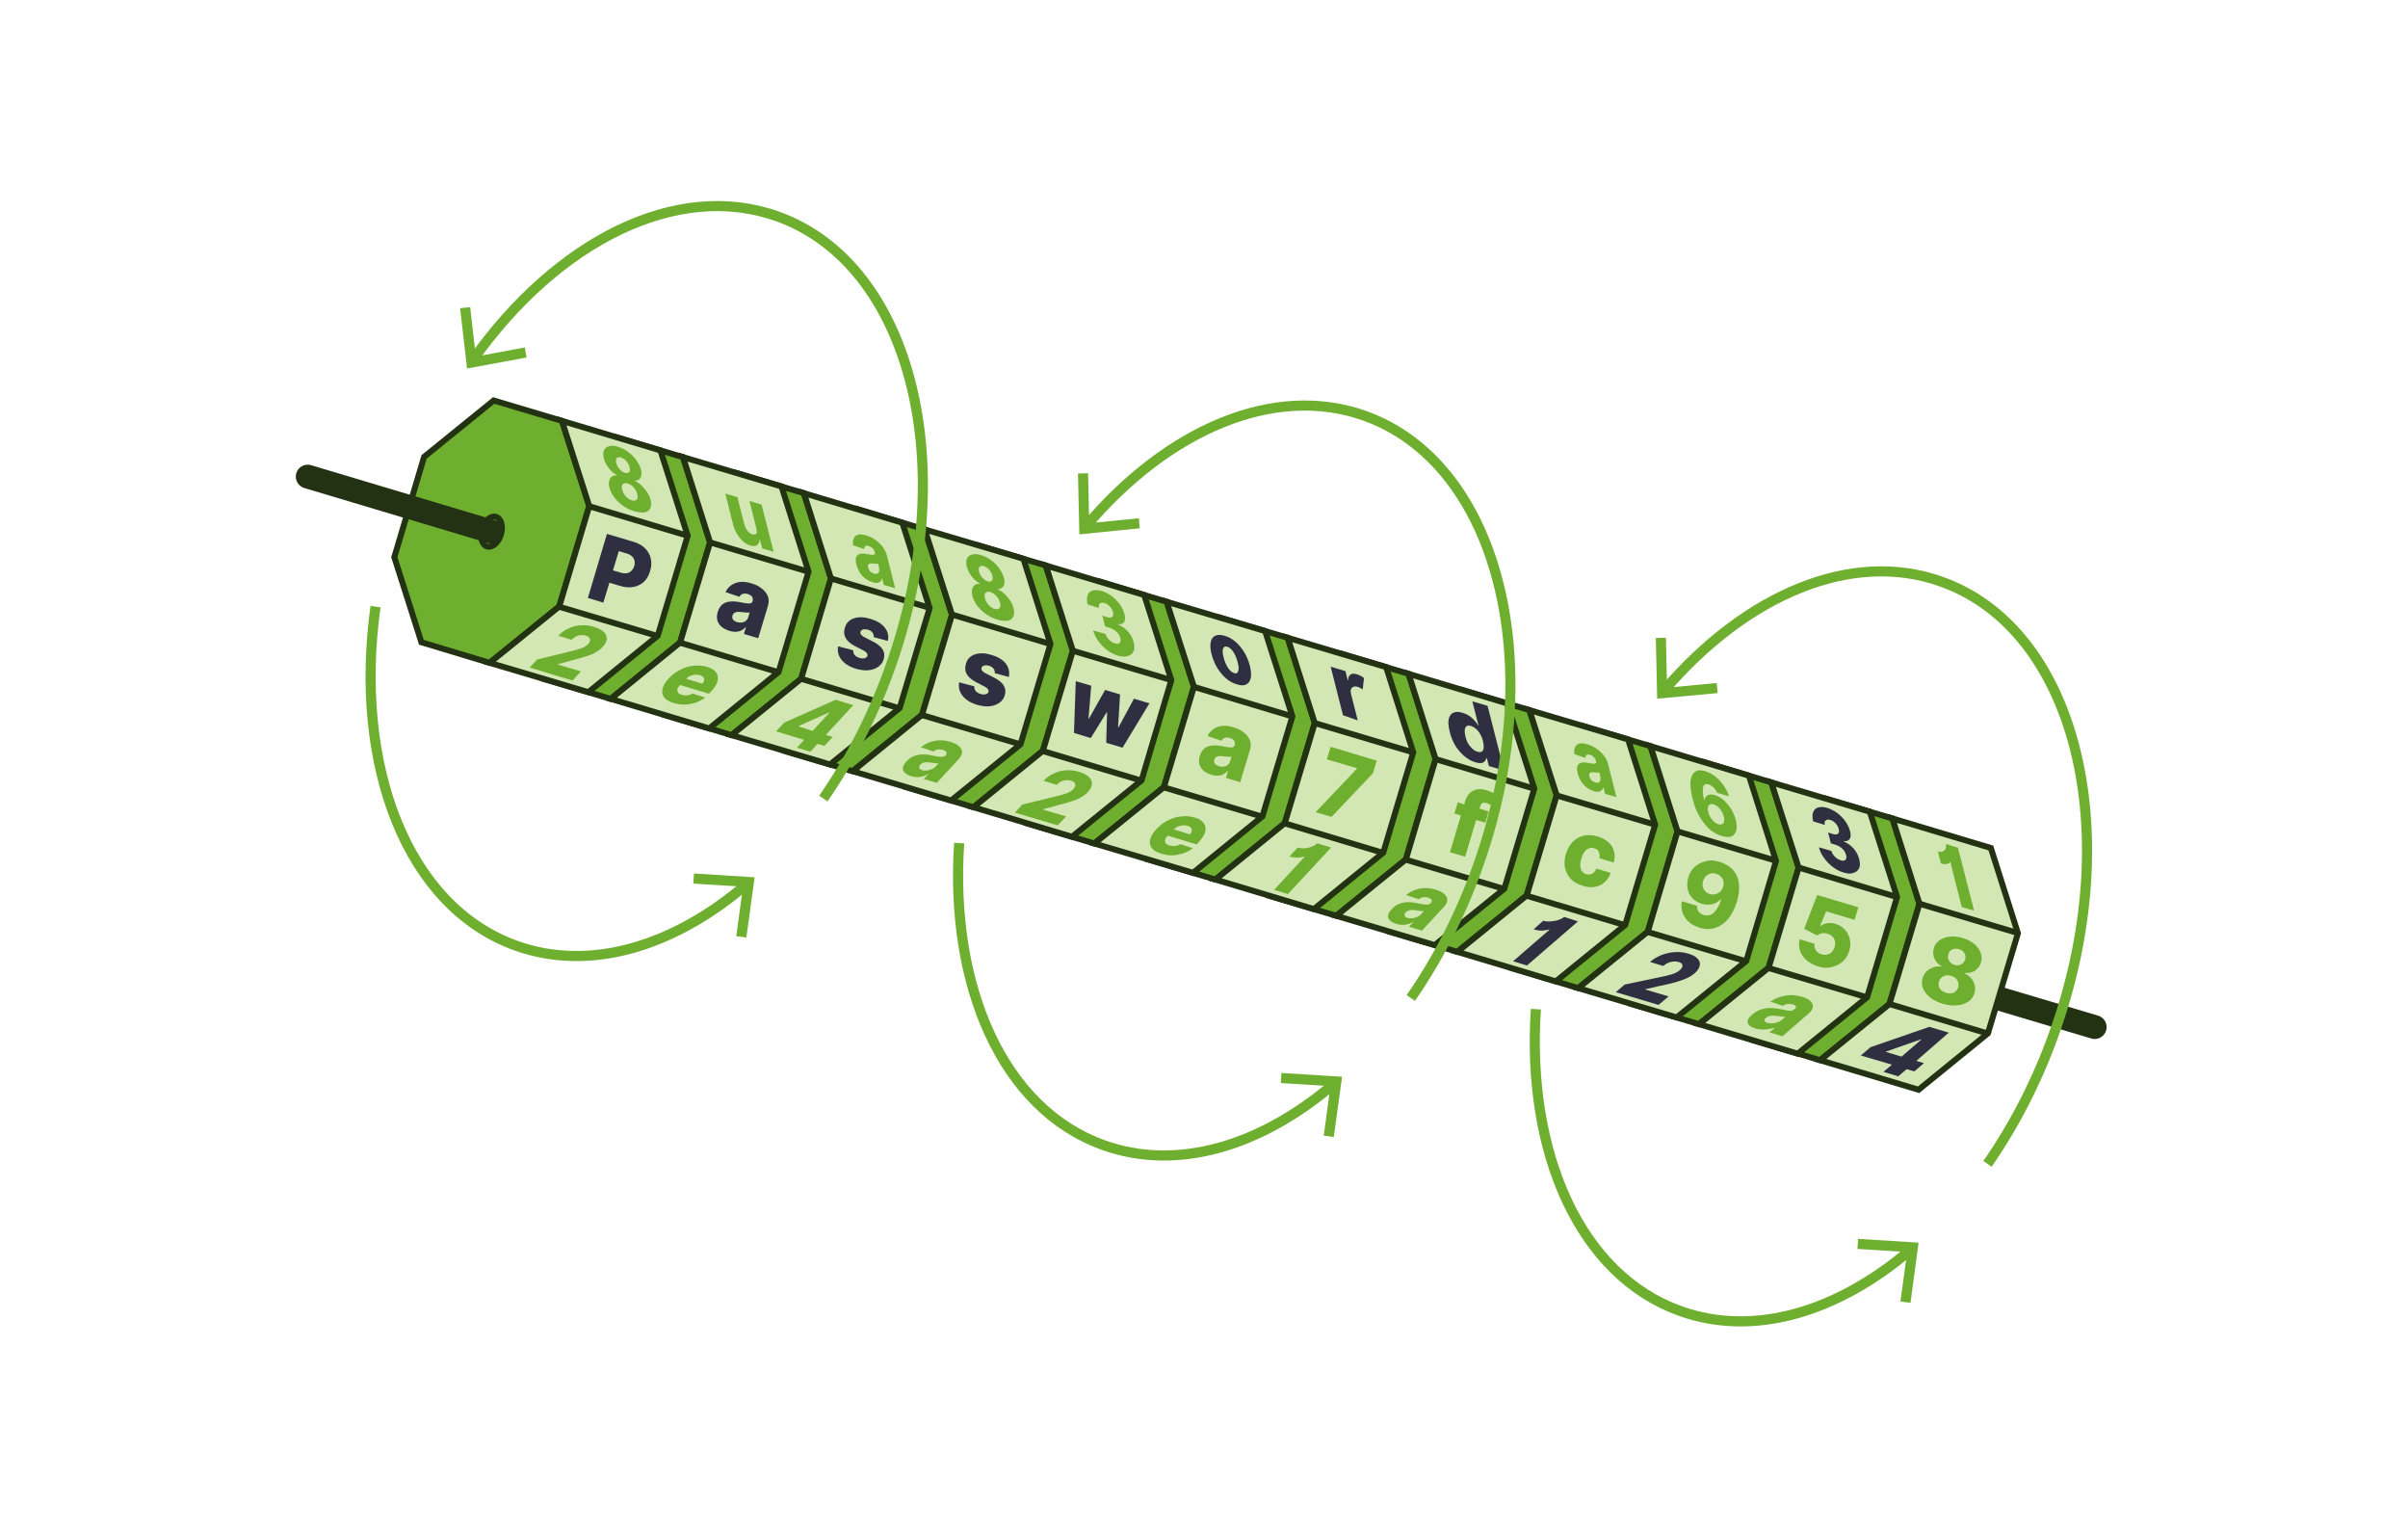 <?xml version="1.0" encoding="UTF-8"?>
<!-- Generator: Adobe Illustrator 27.7.0, SVG Export Plug-In . SVG Version: 6.00 Build 0)  -->
<svg xmlns="http://www.w3.org/2000/svg" xmlns:xlink="http://www.w3.org/1999/xlink" version="1.1" id="Layer_1" x="0px" y="0px" viewBox="0 0 1076 684" style="enable-background:new 0 0 1076 684;" xml:space="preserve">
<style type="text/css">
	.st0{fill:none;stroke:#233212;stroke-width:10.645;stroke-linecap:round;stroke-miterlimit:10;}
	.st1{fill:none;stroke:#233212;stroke-width:2.661;stroke-miterlimit:10;}
	.st2{fill:#2F4E0E;}
	.st3{fill:#6FAF2F;stroke:#233212;stroke-width:2.661;stroke-miterlimit:10;}
	.st4{fill:#D2E7B4;stroke:#233212;stroke-width:2.661;stroke-miterlimit:10;}
	.st5{fill:#2F2F41;}
	.st6{fill:#6FAF2F;}
	.st7{fill:none;stroke:#6FAF2F;stroke-width:4.516;stroke-miterlimit:10;}
</style>
<line class="st0" x1="936" y1="458.8" x2="853.8" y2="434.3"></line>
<g>
	
		<ellipse transform="matrix(0.286 -0.958 0.958 0.286 209.113 1146.751)" class="st1" cx="874.3" cy="433" rx="6.9" ry="4.4"></ellipse>
	
		<ellipse transform="matrix(0.286 -0.958 0.958 0.286 205.918 1137.998)" class="st1" cx="866.8" cy="430.8" rx="6.9" ry="4.4"></ellipse>
	<line class="st1" x1="839.5" y1="398.3" x2="883.5" y2="411.4"></line>
	<line class="st1" x1="826.1" y1="443.1" x2="870.1" y2="456.3"></line>
	
		<ellipse transform="matrix(0.286 -0.958 0.958 0.286 209.113 1146.751)" class="st1" cx="874.3" cy="433" rx="6.9" ry="4.4"></ellipse>
	<polygon class="st2" points="889.6,378.8 859,369.6 828,394.8 814.6,439.6 826.8,477.7 857.3,486.8 888.3,461.6 901.7,416.9  "></polygon>
	<polygon class="st3" points="845.6,365.6 815,356.5 784,381.7 770.6,426.4 782.8,464.5 813.3,473.6 844.3,448.5 857.7,403.7  "></polygon>
	<polygon class="st4" points="813.3,473.6 844.3,448.5 857.7,403.7 845.6,365.6 889.6,378.8 901.7,416.9 888.3,461.6 857.3,486.8     "></polygon>
	
		<ellipse transform="matrix(0.286 -0.958 0.958 0.286 183.421 1076.36)" class="st1" cx="814.2" cy="415.1" rx="6.9" ry="4.4"></ellipse>
	<line class="st1" x1="857" y1="403.5" x2="901" y2="416.6"></line>
	<line class="st1" x1="843.6" y1="448.3" x2="887.6" y2="461.5"></line>
</g>
<g>
	
		<ellipse transform="matrix(0.286 -0.958 0.958 0.286 186.008 1083.449)" class="st1" cx="820.2" cy="416.9" rx="6.9" ry="4.4"></ellipse>
	
		<ellipse transform="matrix(0.286 -0.958 0.958 0.286 182.814 1074.696)" class="st1" cx="812.7" cy="414.6" rx="6.9" ry="4.4"></ellipse>
	<line class="st1" x1="785.4" y1="382.1" x2="829.4" y2="395.3"></line>
	<line class="st1" x1="772" y1="427" x2="816" y2="440.1"></line>
	
		<ellipse transform="matrix(0.286 -0.958 0.958 0.286 186.008 1083.449)" class="st1" cx="820.2" cy="416.9" rx="6.9" ry="4.4"></ellipse>
	<polygon class="st2" points="835.5,362.6 805,353.5 774,378.7 760.6,423.4 772.7,461.5 803.3,470.7 834.3,445.5 847.7,400.7  "></polygon>
	<polygon class="st3" points="791.5,349.5 761,340.3 729.9,365.5 716.6,410.3 728.7,448.4 759.2,457.5 790.3,432.3 803.7,387.6  "></polygon>
	<polygon class="st4" points="759.2,457.5 790.3,432.3 803.7,387.6 791.5,349.5 835.5,362.6 847.7,400.7 834.3,445.5 803.3,470.7     "></polygon>
	
		<ellipse transform="matrix(0.286 -0.958 0.958 0.286 160.316 1013.058)" class="st1" cx="760.1" cy="398.9" rx="6.9" ry="4.4"></ellipse>
	<line class="st1" x1="802.9" y1="387.3" x2="846.9" y2="400.5"></line>
	<line class="st1" x1="789.5" y1="432.2" x2="833.5" y2="445.3"></line>
</g>
<g>
	
		<ellipse transform="matrix(0.286 -0.958 0.958 0.286 162.904 1020.146)" class="st1" cx="766.2" cy="400.7" rx="6.9" ry="4.4"></ellipse>
	
		<ellipse transform="matrix(0.286 -0.958 0.958 0.286 159.709 1011.394)" class="st1" cx="758.7" cy="398.5" rx="6.9" ry="4.4"></ellipse>
	<line class="st1" x1="731.4" y1="366" x2="775.4" y2="379.1"></line>
	<line class="st1" x1="718" y1="410.8" x2="762" y2="424"></line>
	
		<ellipse transform="matrix(0.286 -0.958 0.958 0.286 162.904 1020.146)" class="st1" cx="766.2" cy="400.7" rx="6.9" ry="4.4"></ellipse>
	<polygon class="st2" points="781.5,346.5 751,337.4 719.9,362.5 706.6,407.3 718.7,445.4 749.2,454.5 780.3,429.3 793.6,384.6  "></polygon>
	<polygon class="st3" points="737.5,333.3 706.9,324.2 675.9,349.4 662.5,394.1 674.7,432.2 705.2,441.4 736.3,416.2 749.6,371.4     "></polygon>
	<polygon class="st4" points="705.2,441.4 736.3,416.2 749.6,371.4 737.5,333.3 781.5,346.5 793.6,384.6 780.3,429.3 749.2,454.5     "></polygon>
	
		<ellipse transform="matrix(0.286 -0.958 0.958 0.286 137.211 949.755)" class="st1" cx="706.1" cy="382.8" rx="6.9" ry="4.4"></ellipse>
	<line class="st1" x1="748.9" y1="371.2" x2="792.9" y2="384.3"></line>
	<line class="st1" x1="735.5" y1="416.1" x2="779.5" y2="429.2"></line>
</g>
<g>
	
		<ellipse transform="matrix(0.286 -0.958 0.958 0.286 139.799 956.844)" class="st1" cx="712.1" cy="384.6" rx="6.9" ry="4.4"></ellipse>
	
		<ellipse transform="matrix(0.286 -0.958 0.958 0.286 136.604 948.091)" class="st1" cx="704.7" cy="382.4" rx="6.9" ry="4.4"></ellipse>
	<line class="st1" x1="677.3" y1="349.8" x2="721.4" y2="363"></line>
	<line class="st1" x1="663.9" y1="394.7" x2="708" y2="407.8"></line>
	
		<ellipse transform="matrix(0.286 -0.958 0.958 0.286 139.799 956.844)" class="st1" cx="712.1" cy="384.6" rx="6.9" ry="4.4"></ellipse>
	<polygon class="st2" points="727.5,330.3 696.9,321.2 665.9,346.4 652.5,391.2 664.7,429.2 695.2,438.4 726.2,413.2 739.6,368.4     "></polygon>
	<polygon class="st3" points="683.4,317.2 652.9,308.1 621.9,333.3 608.5,378 620.6,416.1 651.2,425.2 682.2,400 695.6,355.3  "></polygon>
	<polygon class="st4" points="651.2,425.2 682.2,400 695.6,355.3 683.4,317.2 727.5,330.3 739.6,368.4 726.2,413.2 695.2,438.4  "></polygon>
	<ellipse transform="matrix(0.286 -0.958 0.958 0.286 114.107 886.453)" class="st1" cx="652" cy="366.6" rx="6.9" ry="4.4"></ellipse>
	<line class="st1" x1="694.8" y1="355.1" x2="738.9" y2="368.2"></line>
	<line class="st1" x1="681.4" y1="399.9" x2="725.5" y2="413.1"></line>
</g>
<g>
	
		<ellipse transform="matrix(0.286 -0.958 0.958 0.286 116.694 893.542)" class="st1" cx="658.1" cy="368.4" rx="6.9" ry="4.4"></ellipse>
	
		<ellipse transform="matrix(0.286 -0.958 0.958 0.286 113.5 884.789)" class="st1" cx="650.6" cy="366.2" rx="6.9" ry="4.4"></ellipse>
	<line class="st1" x1="623.3" y1="333.7" x2="667.3" y2="346.8"></line>
	<line class="st1" x1="609.9" y1="378.5" x2="653.9" y2="391.7"></line>
	
		<ellipse transform="matrix(0.286 -0.958 0.958 0.286 116.694 893.542)" class="st1" cx="658.1" cy="368.4" rx="6.9" ry="4.4"></ellipse>
	<polygon class="st2" points="673.4,314.2 642.9,305.1 611.8,330.3 598.5,375 610.6,413.1 641.1,422.2 672.2,397 685.6,352.3  "></polygon>
	<polygon class="st3" points="629.4,301 598.9,291.9 567.8,317.1 554.5,361.9 566.6,400 597.1,409.1 628.2,383.9 641.5,339.1  "></polygon>
	<polygon class="st4" points="597.1,409.1 628.2,383.9 641.5,339.1 629.4,301 673.4,314.2 685.6,352.3 672.2,397 641.1,422.2  "></polygon>
	<ellipse transform="matrix(0.286 -0.958 0.958 0.286 91.003 823.151)" class="st1" cx="598" cy="350.5" rx="6.9" ry="4.4"></ellipse>
	<line class="st1" x1="640.8" y1="338.9" x2="684.8" y2="352.1"></line>
	<line class="st1" x1="627.4" y1="383.8" x2="671.4" y2="396.9"></line>
</g>
<g>
	<ellipse transform="matrix(0.286 -0.958 0.958 0.286 93.59 830.239)" class="st1" cx="604" cy="352.3" rx="6.9" ry="4.4"></ellipse>
	
		<ellipse transform="matrix(0.286 -0.958 0.958 0.286 90.395 821.487)" class="st1" cx="596.6" cy="350.1" rx="6.9" ry="4.4"></ellipse>
	<line class="st1" x1="569.3" y1="317.5" x2="613.3" y2="330.7"></line>
	<line class="st1" x1="555.9" y1="362.4" x2="599.9" y2="375.5"></line>
	<ellipse transform="matrix(0.286 -0.958 0.958 0.286 93.59 830.239)" class="st1" cx="604" cy="352.3" rx="6.9" ry="4.4"></ellipse>
	<polygon class="st2" points="619.4,298 588.8,288.9 557.8,314.1 544.4,358.9 556.6,397 587.1,406.1 618.1,380.9 631.5,336.1  "></polygon>
	<polygon class="st3" points="575.4,284.9 544.8,275.8 513.8,301 500.4,345.7 512.6,383.8 543.1,392.9 574.1,367.7 587.5,323  "></polygon>
	<polygon class="st4" points="543.1,392.9 574.1,367.7 587.5,323 575.4,284.9 619.4,298 631.5,336.1 618.1,380.9 587.1,406.1  "></polygon>
	<ellipse transform="matrix(0.286 -0.958 0.958 0.286 67.898 759.849)" class="st1" cx="544" cy="334.4" rx="6.9" ry="4.4"></ellipse>
	<line class="st1" x1="586.8" y1="322.8" x2="630.8" y2="335.9"></line>
	<line class="st1" x1="573.4" y1="367.6" x2="617.4" y2="380.8"></line>
</g>
<g>
	<ellipse transform="matrix(0.286 -0.958 0.958 0.286 70.485 766.937)" class="st1" cx="550" cy="336.2" rx="6.9" ry="4.4"></ellipse>
	
		<ellipse transform="matrix(0.286 -0.958 0.958 0.286 67.29 758.184)" class="st1" cx="542.5" cy="333.9" rx="6.9" ry="4.4"></ellipse>
	<line class="st1" x1="515.2" y1="301.4" x2="559.2" y2="314.5"></line>
	<line class="st1" x1="501.8" y1="346.3" x2="545.8" y2="359.4"></line>
	<ellipse transform="matrix(0.286 -0.958 0.958 0.286 70.485 766.937)" class="st1" cx="550" cy="336.2" rx="6.9" ry="4.4"></ellipse>
	<polygon class="st2" points="565.3,281.9 534.8,272.8 503.8,298 490.4,342.7 502.5,380.8 533.1,389.9 564.1,364.7 577.5,320  "></polygon>
	<polygon class="st3" points="521.3,268.8 490.8,259.6 459.7,284.8 446.4,329.6 458.5,367.7 489,376.8 520.1,351.6 533.5,306.8  "></polygon>
	<polygon class="st4" points="489,376.8 520.1,351.6 533.5,306.8 521.3,268.8 565.3,281.9 577.5,320 564.1,364.7 533.1,389.9  "></polygon>
	
		<ellipse transform="matrix(0.286 -0.958 0.958 0.286 44.793 696.546)" class="st1" cx="489.9" cy="318.2" rx="6.9" ry="4.4"></ellipse>
	<line class="st1" x1="532.7" y1="306.6" x2="576.7" y2="319.8"></line>
	<line class="st1" x1="519.3" y1="351.5" x2="563.3" y2="364.6"></line>
</g>
<g>
	<ellipse transform="matrix(0.286 -0.958 0.958 0.286 47.381 703.635)" class="st1" cx="496" cy="320" rx="6.9" ry="4.4"></ellipse>
	
		<ellipse transform="matrix(0.286 -0.958 0.958 0.286 44.186 694.882)" class="st1" cx="488.5" cy="317.8" rx="6.9" ry="4.4"></ellipse>
	<line class="st1" x1="461.2" y1="285.3" x2="505.2" y2="298.4"></line>
	<line class="st1" x1="447.8" y1="330.1" x2="491.8" y2="343.3"></line>
	<ellipse transform="matrix(0.286 -0.958 0.958 0.286 47.381 703.635)" class="st1" cx="496" cy="320" rx="6.9" ry="4.4"></ellipse>
	<polygon class="st2" points="511.3,265.8 480.8,256.6 449.7,281.8 436.4,326.6 448.5,364.7 479,373.8 510.1,348.6 523.4,303.8  "></polygon>
	<polygon class="st3" points="467.3,252.6 436.7,243.5 405.7,268.7 392.3,313.4 404.5,351.5 435,360.6 466,335.4 479.4,290.7  "></polygon>
	<polygon class="st4" points="435,360.6 466,335.4 479.4,290.7 467.3,252.6 511.3,265.8 523.4,303.8 510.1,348.6 479,373.8  "></polygon>
	
		<ellipse transform="matrix(0.286 -0.958 0.958 0.286 21.689 633.244)" class="st1" cx="435.9" cy="302.1" rx="6.9" ry="4.4"></ellipse>
	<line class="st1" x1="478.7" y1="290.5" x2="522.7" y2="303.6"></line>
	<line class="st1" x1="465.3" y1="335.3" x2="509.3" y2="348.5"></line>
</g>
<g>
	<ellipse transform="matrix(0.286 -0.958 0.958 0.286 24.276 640.332)" class="st1" cx="441.9" cy="303.9" rx="6.9" ry="4.4"></ellipse>
	
		<ellipse transform="matrix(0.286 -0.958 0.958 0.286 21.081 631.58)" class="st1" cx="434.5" cy="301.6" rx="6.9" ry="4.4"></ellipse>
	<line class="st1" x1="407.1" y1="269.1" x2="451.2" y2="282.3"></line>
	<line class="st1" x1="393.7" y1="314" x2="437.8" y2="327.1"></line>
	<ellipse transform="matrix(0.286 -0.958 0.958 0.286 24.276 640.332)" class="st1" cx="441.9" cy="303.9" rx="6.9" ry="4.4"></ellipse>
	<polygon class="st2" points="457.3,249.6 426.7,240.5 395.7,265.7 382.3,310.4 394.4,348.5 425,357.6 456,332.5 469.4,287.7  "></polygon>
	<polygon class="st3" points="413.2,236.5 382.7,227.3 351.7,252.5 338.3,297.3 350.4,335.4 381,344.5 412,319.3 425.4,274.6  "></polygon>
	<polygon class="st4" points="381,344.5 412,319.3 425.4,274.6 413.2,236.5 457.3,249.6 469.4,287.7 456,332.5 425,357.6  "></polygon>
	
		<ellipse transform="matrix(0.286 -0.958 0.958 0.286 -1.416 569.942)" class="st1" cx="381.8" cy="285.9" rx="6.9" ry="4.4"></ellipse>
	<line class="st1" x1="424.6" y1="274.3" x2="468.7" y2="287.5"></line>
	<line class="st1" x1="411.2" y1="319.2" x2="455.3" y2="332.3"></line>
</g>
<g>
	<ellipse transform="matrix(0.286 -0.958 0.958 0.286 1.171 577.03)" class="st1" cx="387.9" cy="287.7" rx="6.9" ry="4.4"></ellipse>
	
		<ellipse transform="matrix(0.286 -0.958 0.958 0.286 -2.023 568.277)" class="st1" cx="380.4" cy="285.5" rx="6.9" ry="4.4"></ellipse>
	<line class="st1" x1="353.1" y1="253" x2="397.1" y2="266.1"></line>
	<line class="st1" x1="339.7" y1="297.8" x2="383.7" y2="311"></line>
	<ellipse transform="matrix(0.286 -0.958 0.958 0.286 1.171 577.03)" class="st1" cx="387.9" cy="287.7" rx="6.9" ry="4.4"></ellipse>
	<polygon class="st2" points="403.2,233.5 372.7,224.4 341.6,249.5 328.3,294.3 340.4,332.4 370.9,341.5 402,316.3 415.4,271.6  "></polygon>
	<polygon class="st3" points="359.2,220.3 328.7,211.2 297.6,236.4 284.3,281.1 296.4,319.2 326.9,328.4 358,303.2 371.3,258.4  "></polygon>
	<polygon class="st4" points="326.9,328.4 358,303.2 371.3,258.4 359.2,220.3 403.2,233.5 415.4,271.6 402,316.3 370.9,341.5  "></polygon>
	
		<ellipse transform="matrix(0.286 -0.958 0.958 0.286 -24.52 506.639)" class="st1" cx="327.8" cy="269.8" rx="6.9" ry="4.4"></ellipse>
	<line class="st1" x1="370.6" y1="258.2" x2="414.6" y2="271.3"></line>
	<line class="st1" x1="357.2" y1="303" x2="401.2" y2="316.2"></line>
</g>
<g>
	
		<ellipse transform="matrix(0.286 -0.958 0.958 0.286 -21.933 513.728)" class="st1" cx="333.8" cy="271.6" rx="6.9" ry="4.4"></ellipse>
	
		<ellipse transform="matrix(0.286 -0.958 0.958 0.286 -25.128 504.975)" class="st1" cx="326.4" cy="269.4" rx="6.9" ry="4.4"></ellipse>
	<line class="st1" x1="299.1" y1="236.8" x2="343.1" y2="250"></line>
	<line class="st1" x1="285.7" y1="281.7" x2="329.7" y2="294.8"></line>
	
		<ellipse transform="matrix(0.286 -0.958 0.958 0.286 -21.933 513.728)" class="st1" cx="333.8" cy="271.6" rx="6.9" ry="4.4"></ellipse>
	<polygon class="st2" points="349.2,217.3 318.6,208.2 287.6,233.4 274.2,278.1 286.4,316.2 316.9,325.4 347.9,300.2 361.3,255.4     "></polygon>
	<polygon class="st3" points="305.2,204.2 274.6,195.1 243.6,220.2 230.2,265 242.4,303.1 272.9,312.2 303.9,287 317.3,242.3  "></polygon>
	<polygon class="st4" points="272.9,312.2 303.9,287 317.3,242.3 305.2,204.2 349.2,217.3 361.3,255.4 347.9,300.2 316.9,325.4  "></polygon>
	
		<ellipse transform="matrix(0.286 -0.958 0.958 0.286 -47.625 443.337)" class="st1" cx="273.8" cy="253.6" rx="6.9" ry="4.4"></ellipse>
	<line class="st1" x1="316.6" y1="242.1" x2="360.6" y2="255.2"></line>
	<line class="st1" x1="303.2" y1="286.9" x2="347.2" y2="300.1"></line>
</g>
<g>
	
		<ellipse transform="matrix(0.286 -0.958 0.958 0.286 -45.038 450.425)" class="st1" cx="279.8" cy="255.4" rx="6.9" ry="4.4"></ellipse>
	
		<ellipse transform="matrix(0.286 -0.958 0.958 0.286 -48.232 441.673)" class="st1" cx="272.3" cy="253.2" rx="6.9" ry="4.4"></ellipse>
	<line class="st1" x1="245" y1="220.7" x2="289" y2="233.8"></line>
	<line class="st1" x1="231.6" y1="265.5" x2="275.6" y2="278.7"></line>
	
		<ellipse transform="matrix(0.286 -0.958 0.958 0.286 -45.038 450.425)" class="st1" cx="279.8" cy="255.4" rx="6.9" ry="4.4"></ellipse>
	<polygon class="st2" points="295.1,201.2 264.6,192.1 233.6,217.3 220.2,262 232.3,300.1 262.9,309.2 293.9,284 307.3,239.3  "></polygon>
	<polygon class="st3" points="251.1,188 220.6,178.9 189.5,204.1 176.2,248.9 188.3,286.9 218.8,296.1 249.9,270.9 263.3,226.1  "></polygon>
	<polygon class="st4" points="218.8,296.1 249.9,270.9 263.3,226.1 251.1,188 295.1,201.2 307.3,239.3 293.9,284 262.9,309.2  "></polygon>
	
		<ellipse transform="matrix(0.286 -0.958 0.958 0.286 -70.73 380.034)" class="st1" cx="219.7" cy="237.5" rx="6.9" ry="4.4"></ellipse>
	<line class="st1" x1="262.5" y1="225.9" x2="306.5" y2="239.1"></line>
	<line class="st1" x1="249.1" y1="270.8" x2="293.1" y2="283.9"></line>
</g>
<path class="st5" d="M262.7,267.1l8.5-28.6l11.8,3.5c2.1,0.6,3.9,1.6,5.2,2.9c1.3,1.3,2.2,2.8,2.6,4.6c0.4,1.7,0.3,3.6-0.3,5.6  c-0.6,2-1.5,3.6-2.8,4.8c-1.3,1.2-2.9,2-4.7,2.3c-1.8,0.3-3.8,0.2-6-0.5l-4.7-1.4l-2.7,8.9L262.7,267.1z M273.9,254.8l3.4,1  c1.6,0.5,2.9,0.4,3.9-0.1c1-0.6,1.8-1.5,2.2-2.8c0.4-1.3,0.3-2.5-0.3-3.5c-0.6-1-1.6-1.8-3.2-2.2l-3.4-1L273.9,254.8z"></path>
<path class="st5" d="M325.9,281.8c-2-0.6-3.6-1.6-4.6-3.1c-1-1.4-1.2-3.2-0.6-5.3c0.5-1.6,1.2-2.7,2.2-3.5c1-0.7,2.2-1.1,3.5-1.2  c1.3-0.1,2.8,0,4.2,0.3c1.9,0.4,3.2,0.6,4.1,0.6c0.8,0,1.4-0.3,1.6-1l0-0.1c0.2-0.7,0.1-1.3-0.2-1.9c-0.4-0.5-1-0.9-1.8-1.2  c-0.9-0.3-1.7-0.3-2.4-0.1c-0.7,0.2-1.2,0.7-1.5,1.3l-6.2-2.1c0.9-1.9,2.3-3.2,4.3-4c2-0.8,4.4-0.8,7.3,0.1c1.8,0.5,3.4,1.3,4.6,2.3  c1.3,1,2.1,2.1,2.7,3.4c0.5,1.3,0.5,2.7,0.1,4.2l-4.4,14.6l-6.4-1.9l0.9-3l-0.2,0C331.3,282.2,328.9,282.7,325.9,281.8z   M329.4,277.9c1.1,0.3,2.1,0.3,3.1-0.1c1-0.4,1.6-1.2,1.9-2.2l0.6-2c-0.4,0.1-1,0.1-1.8,0c-0.7-0.1-1.4-0.1-2.1-0.2  c-2.1-0.3-3.4,0.2-3.8,1.6c-0.2,0.7-0.1,1.3,0.3,1.8C328,277.3,328.6,277.7,329.4,277.9z"></path>
<path class="st5" d="M396.7,286.3l-6.3-1.7c0.1-0.7-0.1-1.4-0.5-2c-0.5-0.6-1.1-1-2-1.3c-0.8-0.2-1.5-0.3-2.2-0.1  c-0.6,0.1-1,0.5-1.2,1c-0.1,0.4-0.1,0.8,0.2,1.2c0.3,0.4,0.8,0.9,1.7,1.3l3.9,2c4,2.1,5.5,4.6,4.6,7.7c-0.4,1.5-1.3,2.6-2.5,3.5  c-1.2,0.8-2.6,1.3-4.3,1.5c-1.7,0.2-3.5-0.1-5.4-0.6c-3.1-0.9-5.3-2.3-6.7-4.1c-1.4-1.8-1.9-3.8-1.5-6l6.8,1.8  c-0.1,0.8,0.1,1.5,0.6,2.1c0.5,0.6,1.2,1,2.2,1.3c0.9,0.3,1.6,0.3,2.3,0.1c0.6-0.2,1.1-0.5,1.2-1c0.2-0.9-0.4-1.8-2.1-2.6l-3.5-1.8  c-4-2.1-5.5-4.8-4.5-8.1c0.6-2.2,2-3.6,4.1-4.3c2.1-0.7,4.6-0.6,7.5,0.3c2.9,0.9,5,2.2,6.3,3.9C396.8,282.2,397.2,284.1,396.7,286.3  z"></path>
<path class="st6" d="M389.9,260.1c-1.6-0.5-3.1-1.4-4.4-2.7c-1.3-1.3-2.2-3-2.8-5.1c-0.4-1.6-0.4-2.7-0.1-3.5  c0.3-0.7,0.9-1.2,1.8-1.4c0.8-0.2,1.8-0.1,2.9,0.1c1.4,0.3,2.4,0.4,3,0.3c0.6,0,0.8-0.4,0.6-1l0-0.1c-0.2-0.7-0.5-1.3-1-1.8  c-0.5-0.5-1.1-0.8-1.7-1c-0.7-0.2-1.2-0.2-1.6,0.1c-0.3,0.3-0.5,0.7-0.4,1.3l-5-1.7c-0.3-1.9,0.1-3.2,1-4.1c1-0.9,2.6-1,4.9-0.3  c1.4,0.4,2.8,1.1,4.1,2c1.3,0.9,2.4,2,3.3,3.2c0.9,1.2,1.6,2.6,1.9,4.1l3.6,14.3l-5.1-1.5l-0.7-2.9l-0.1,0  C393.6,260.2,392.3,260.8,389.9,260.1z M390.5,256.2c0.9,0.3,1.5,0.2,2-0.3c0.4-0.5,0.5-1.2,0.3-2.2l-0.5-2  c-0.3,0.1-0.6,0.2-1.1,0.1c-0.5,0-1-0.1-1.5-0.1c-1.5-0.2-2.1,0.4-1.8,1.8c0.2,0.7,0.5,1.3,1,1.8C389.3,255.7,389.8,256,390.5,256.2  z"></path>
<path class="st6" d="M445.7,276.8c-1.8-0.5-3.4-1.3-5-2.4c-1.6-1.1-2.9-2.4-4-3.8c-1.1-1.4-1.8-2.9-2.2-4.4c-0.3-1.2-0.3-2.2-0.1-3  c0.2-0.8,0.6-1.5,1.2-1.9s1.4-0.6,2.3-0.5l-0.1-0.2c-1.3-0.7-2.5-1.7-3.6-3.1c-1.1-1.4-1.8-2.9-2.2-4.4c-0.4-1.5-0.3-2.7,0.1-3.6  c0.4-0.9,1.2-1.5,2.3-1.8c1.1-0.3,2.4-0.2,4,0.3c1.6,0.5,3.1,1.2,4.5,2.3c1.4,1,2.6,2.2,3.6,3.6c1,1.4,1.7,2.8,2.1,4.2  c0.4,1.5,0.3,2.8-0.2,3.7c-0.5,0.9-1.3,1.3-2.5,1.3l0.1,0.2c1,0.5,1.9,1.1,2.9,2c0.9,0.9,1.7,1.9,2.5,3c0.7,1.1,1.2,2.2,1.5,3.4  c0.4,1.5,0.3,2.8-0.1,3.7c-0.5,1-1.3,1.6-2.5,1.9C448.9,277.4,447.4,277.3,445.7,276.8z M441.3,259.7c0.9,0.3,1.5,0.1,1.9-0.3  c0.4-0.5,0.5-1.2,0.2-2.2c-0.2-1-0.7-1.9-1.4-2.7c-0.7-0.8-1.5-1.3-2.4-1.6c-0.9-0.3-1.5-0.2-1.9,0.3c-0.4,0.5-0.5,1.2-0.2,2.2  c0.3,1,0.7,1.9,1.5,2.7C439.7,258.9,440.5,259.4,441.3,259.7z M444.4,272c1,0.3,1.7,0.2,2.2-0.3c0.5-0.5,0.5-1.3,0.3-2.4  c-0.3-1.1-0.8-2.1-1.6-3c-0.8-0.9-1.7-1.5-2.7-1.8c-1-0.3-1.7-0.2-2.2,0.3c-0.5,0.5-0.6,1.3-0.3,2.4c0.3,1.1,0.8,2.1,1.6,3  C442.5,271.1,443.4,271.7,444.4,272z"></path>
<path class="st6" d="M499.6,292.9c-1.7-0.5-3.3-1.3-4.9-2.5s-2.8-2.5-3.9-4s-1.9-3.1-2.3-4.8l5.5,1.6c0.3,0.9,0.8,1.8,1.6,2.6  c0.8,0.8,1.7,1.3,2.6,1.6c1,0.3,1.7,0.2,2.1-0.2c0.5-0.4,0.6-1.2,0.3-2.2c-0.2-1-0.8-1.9-1.6-2.7c-0.9-0.8-1.8-1.4-3-1.8l-2.2-0.7  l-1.2-4.8l2.2,0.7c1,0.3,1.7,0.2,2.2-0.2c0.5-0.4,0.6-1.1,0.3-2.1c-0.2-0.9-0.7-1.8-1.4-2.5c-0.7-0.7-1.5-1.3-2.3-1.5  c-0.9-0.3-1.6-0.2-2.1,0.2c-0.5,0.4-0.6,1.1-0.4,2L486,270c-0.4-1.7-0.4-3,0-4.1s1.2-1.8,2.2-2.1c1.1-0.3,2.4-0.3,4.1,0.2  c1.6,0.5,3.1,1.3,4.5,2.3c1.4,1.1,2.6,2.3,3.6,3.7c1,1.4,1.7,2.9,2.1,4.4c0.4,1.6,0.3,2.8-0.2,3.5c-0.6,0.8-1.5,1.1-2.7,0.9l0.1,0.2  c1.8,0.8,3.3,1.9,4.5,3.3c1.2,1.4,2,3,2.4,4.7c0.4,1.6,0.4,3-0.1,4c-0.5,1-1.3,1.7-2.5,2C502.9,293.5,501.4,293.4,499.6,292.9z"></path>
<path class="st5" d="M552.7,305.7c-1.8-0.5-3.4-1.4-4.9-2.7c-1.5-1.3-2.8-2.9-3.9-4.7c-1.1-1.8-1.9-3.8-2.5-6  c-0.6-2.2-0.7-4-0.4-5.4c0.3-1.4,0.9-2.4,2-2.9c1-0.5,2.5-0.5,4.2,0c1.8,0.5,3.4,1.4,4.9,2.7c1.5,1.3,2.8,2.9,3.9,4.7  c1.1,1.8,1.9,3.8,2.5,6c0.5,2.2,0.7,4,0.4,5.4c-0.3,1.4-0.9,2.4-2,2.9C555.9,306.3,554.5,306.3,552.7,305.7z M551.5,300.7  c1,0.3,1.6,0,1.8-1c0.3-0.9,0.2-2.3-0.3-4c-0.4-1.7-1.1-3.2-1.9-4.5c-0.8-1.2-1.7-2-2.7-2.3c-1-0.3-1.6,0-1.9,0.9  c-0.3,0.9-0.2,2.3,0.3,4c0.4,1.7,1.1,3.2,1.9,4.5C549.6,299.6,550.5,300.4,551.5,300.7z"></path>
<path class="st5" d="M600.1,319.5l-5.5-21.7l6.6,2l1,4l0.2,0.1c0-1.3,0.4-2.2,1.1-2.6c0.7-0.4,1.6-0.5,2.8-0.1  c0.6,0.2,1.1,0.4,1.7,0.7c0.5,0.3,1.1,0.6,1.5,1l-0.6,5.1c-0.3-0.2-0.7-0.4-1.1-0.7c-0.4-0.2-0.8-0.4-1.2-0.5  c-1.1-0.3-1.9-0.2-2.5,0.4c-0.6,0.6-0.7,1.5-0.4,2.8l3,11.8L600.1,319.5z"></path>
<path class="st5" d="M659.2,340.5c-1.6-0.5-3.1-1.3-4.6-2.5c-1.5-1.2-2.9-2.8-4.1-4.6c-1.2-1.9-2.1-4.1-2.7-6.5  c-0.6-2.6-0.8-4.5-0.4-5.9s1.1-2.3,2.2-2.7c1.1-0.4,2.4-0.4,3.9,0.1c1.7,0.5,3.1,1.3,4.3,2.4c1.2,1.1,2.1,2.2,2.8,3.4l0.1,0  l-2.8-10.9l6.8,2l7.4,28.9l-6.8-2l-0.9-3.5l-0.2-0.1c-0.2,0.9-0.7,1.5-1.4,2C662.1,341,660.8,341,659.2,340.5z M660.2,335.8  c1.2,0.4,2.1,0.1,2.5-0.7c0.4-0.8,0.4-2.1,0-3.9c-0.4-1.8-1.2-3.3-2.1-4.5s-2.1-2-3.3-2.4c-1.3-0.4-2.1-0.1-2.5,0.7  c-0.4,0.8-0.4,2.1,0,3.9c0.4,1.8,1.1,3.3,2.1,4.5C657.9,334.6,659,335.5,660.2,335.8z"></path>
<path class="st6" d="M712.2,353.4c-1.6-0.5-3.1-1.4-4.4-2.7c-1.3-1.3-2.2-3.1-2.8-5.1c-0.4-1.6-0.4-2.7-0.1-3.5  c0.3-0.8,0.9-1.2,1.8-1.4s1.8-0.1,2.9,0.1c1.4,0.3,2.4,0.4,3,0.3c0.6,0,0.8-0.4,0.6-1l0-0.1c-0.2-0.7-0.5-1.3-1-1.8  c-0.5-0.5-1.1-0.9-1.7-1c-0.7-0.2-1.2-0.2-1.6,0.1c-0.3,0.3-0.5,0.7-0.4,1.3l-5-1.7c-0.3-1.9,0.1-3.2,1-4.1c1-0.9,2.6-1,4.9-0.3  c1.4,0.4,2.8,1.1,4.1,2c1.3,0.9,2.4,2,3.3,3.2c0.9,1.2,1.6,2.6,1.9,4.1l3.6,14.3l-5.1-1.5l-0.7-2.9l-0.1,0  C715.9,353.4,714.6,354.1,712.2,353.4z M712.8,349.5c0.9,0.3,1.5,0.2,2-0.3c0.4-0.5,0.5-1.2,0.3-2.2l-0.5-2  c-0.3,0.1-0.6,0.2-1.1,0.1c-0.5,0-1-0.1-1.5-0.1c-1.5-0.2-2.1,0.4-1.8,1.8c0.2,0.7,0.5,1.3,1,1.8  C711.6,348.9,712.2,349.3,712.8,349.5z"></path>
<path class="st6" d="M769.2,373.4c-1.2-0.4-2.5-1-3.7-1.8c-1.3-0.8-2.5-1.9-3.6-3.3c-1.2-1.4-2.2-3-3.2-4.9c-1-1.9-1.8-4.2-2.4-6.7  c-0.8-3.1-1.1-5.7-0.9-7.7c0.2-2,0.9-3.4,2-4.2c1.1-0.8,2.6-0.9,4.6-0.3c1.6,0.5,3.1,1.3,4.5,2.4c1.4,1.1,2.6,2.4,3.7,4  c1.1,1.5,1.9,3.1,2.4,4.8l-5.4-1.6c-0.4-1-0.9-1.8-1.6-2.4c-0.7-0.6-1.4-1.1-2.1-1.3c-1.4-0.4-2.2,0-2.5,1.3  c-0.3,1.3-0.1,3.2,0.5,5.8l0.1,0c0.1-1.1,0.7-1.9,1.5-2.3c0.9-0.4,1.9-0.4,3.2,0c1.4,0.4,2.7,1.2,3.9,2.2c1.2,1.1,2.3,2.4,3.3,3.9  c0.9,1.5,1.6,3.2,2.1,4.9c0.5,2,0.6,3.6,0.2,4.9c-0.4,1.3-1.1,2.1-2.2,2.6C772.4,374,770.9,373.9,769.2,373.4z M767.9,368.2  c1,0.3,1.7,0.1,2.2-0.5c0.4-0.7,0.5-1.6,0.2-2.9c-0.3-1.3-0.9-2.4-1.8-3.5s-1.8-1.7-2.8-2c-1-0.3-1.7-0.1-2.2,0.5  c-0.4,0.7-0.5,1.6-0.2,2.9c0.3,1.3,0.9,2.4,1.8,3.5C765.9,367.2,766.8,367.9,767.9,368.2z"></path>
<path class="st5" d="M823.9,389.8c-1.7-0.5-3.3-1.3-4.9-2.5c-1.5-1.1-2.8-2.5-3.9-4c-1.1-1.5-1.9-3.1-2.3-4.8l5.5,1.6  c0.3,0.9,0.8,1.8,1.6,2.6c0.8,0.8,1.7,1.3,2.6,1.6c1,0.3,1.7,0.2,2.1-0.2c0.5-0.4,0.6-1.2,0.3-2.2c-0.2-1-0.8-1.9-1.6-2.7  c-0.8-0.8-1.8-1.4-3-1.8l-2.2-0.7l-1.2-4.8l2.2,0.7c1,0.3,1.8,0.2,2.2-0.2c0.5-0.4,0.6-1.1,0.3-2.1c-0.2-0.9-0.7-1.8-1.4-2.5  c-0.7-0.8-1.5-1.3-2.3-1.5c-0.9-0.3-1.6-0.2-2.1,0.2c-0.5,0.4-0.6,1.1-0.4,2l-5.2-1.6c-0.4-1.7-0.4-3,0-4.1c0.4-1.1,1.2-1.8,2.2-2.1  c1.1-0.3,2.5-0.3,4.1,0.2c1.6,0.5,3.1,1.3,4.5,2.3c1.4,1.1,2.6,2.3,3.6,3.7c1,1.4,1.7,2.9,2.1,4.4c0.4,1.6,0.3,2.8-0.2,3.5  c-0.6,0.8-1.5,1.1-2.7,0.9l0.1,0.2c1.8,0.8,3.3,1.9,4.5,3.3c1.2,1.4,2,3,2.4,4.7c0.4,1.6,0.4,3-0.1,4c-0.5,1-1.3,1.7-2.5,2  C827.1,390.4,825.6,390.3,823.9,389.8z"></path>
<path class="st6" d="M874.9,378.7l7.2,28.1l-5.5-1.6l-5.1-20.1l-0.2-0.1c-0.1,0.4-0.5,0.7-1.2,0.9c-0.7,0.2-1.6,0.2-2.8-0.2  l-1.4-5.4c0.9,0.3,1.7,0.3,2.3,0c0.6-0.3,1-0.7,1.2-1.3c0.2-0.6,0.3-1.3,0.1-2L874.9,378.7z"></path>
<path class="st6" d="M337.9,235.8l-3-12l5.4,1.6l5.4,21.1l-5.1-1.5l-1-3.9l-0.2-0.1c0,1.2-0.4,2-1.1,2.5c-0.7,0.5-1.7,0.5-3,0.2  c-1.2-0.3-2.3-1-3.3-1.9c-1-0.9-2-2.1-2.7-3.4c-0.8-1.3-1.4-2.8-1.8-4.4l-3.4-13.5l5.4,1.6l3.1,12.1c0.3,1.1,0.8,2.1,1.4,2.9  c0.6,0.8,1.4,1.3,2.2,1.6c0.8,0.2,1.4,0.1,1.8-0.4C338.2,237.9,338.3,237.1,337.9,235.8z"></path>
<path class="st6" d="M283.5,228.4c-1.8-0.5-3.4-1.3-5-2.4c-1.6-1.1-2.9-2.4-4-3.8c-1.1-1.4-1.8-2.9-2.2-4.4c-0.3-1.2-0.3-2.2-0.1-3  s0.6-1.5,1.2-1.9c0.6-0.4,1.4-0.6,2.3-0.5l-0.1-0.2c-1.3-0.7-2.5-1.7-3.6-3.1c-1.1-1.4-1.8-2.9-2.2-4.4c-0.4-1.5-0.3-2.7,0.1-3.6  c0.4-0.9,1.2-1.5,2.3-1.8c1.1-0.3,2.4-0.2,4,0.3c1.6,0.5,3.1,1.2,4.5,2.3c1.4,1,2.6,2.2,3.6,3.6c1,1.4,1.7,2.8,2.1,4.2  c0.4,1.5,0.3,2.8-0.2,3.7c-0.5,0.9-1.3,1.3-2.5,1.3l0.1,0.2c1,0.5,1.9,1.1,2.9,2c0.9,0.9,1.7,1.9,2.5,3c0.7,1.1,1.2,2.2,1.5,3.4  c0.4,1.5,0.3,2.8-0.1,3.7c-0.5,1-1.3,1.6-2.5,1.9C286.8,229,285.3,228.9,283.5,228.4z M279.2,211.2c0.9,0.3,1.5,0.1,1.9-0.3  c0.4-0.5,0.5-1.2,0.2-2.2c-0.2-1-0.7-1.9-1.4-2.7c-0.7-0.8-1.5-1.3-2.4-1.6c-0.9-0.3-1.5-0.2-1.9,0.3c-0.4,0.5-0.5,1.2-0.2,2.2  c0.3,1,0.7,1.9,1.5,2.7S278.3,211,279.2,211.2z M282.3,223.5c1,0.3,1.7,0.2,2.2-0.3c0.5-0.5,0.5-1.3,0.3-2.4c-0.3-1.1-0.8-2.1-1.6-3  c-0.8-0.9-1.7-1.5-2.7-1.8c-1-0.3-1.7-0.2-2.2,0.3c-0.5,0.5-0.6,1.3-0.3,2.4c0.3,1.1,0.8,2.1,1.6,3  C280.4,222.6,281.3,223.2,282.3,223.5z"></path>
<path class="st5" d="M450.8,302.4l-6.3-1.7c0.1-0.7-0.1-1.4-0.5-2c-0.5-0.6-1.1-1-2-1.3c-0.8-0.2-1.5-0.3-2.2-0.1  c-0.6,0.1-1,0.5-1.2,1c-0.1,0.4-0.1,0.8,0.2,1.2c0.3,0.4,0.8,0.9,1.7,1.3l3.9,2c4,2.1,5.5,4.6,4.6,7.7c-0.4,1.5-1.3,2.6-2.5,3.5  c-1.2,0.8-2.6,1.3-4.3,1.5c-1.7,0.2-3.5-0.1-5.4-0.6c-3.1-0.9-5.3-2.3-6.7-4.1c-1.4-1.8-1.9-3.8-1.5-6l6.8,1.8  c-0.1,0.8,0.1,1.5,0.6,2.1c0.5,0.6,1.2,1,2.2,1.3c0.9,0.3,1.6,0.3,2.3,0.1c0.6-0.2,1.1-0.5,1.2-1c0.2-0.9-0.4-1.8-2.1-2.6l-3.5-1.8  c-4-2.1-5.5-4.8-4.5-8.1c0.6-2.2,2-3.6,4.1-4.3c2.1-0.7,4.6-0.6,7.5,0.3s5,2.2,6.3,3.9C450.8,298.3,451.2,300.3,450.8,302.4z"></path>
<path class="st5" d="M479.9,327.4l0.8-23.1l6.9,2l-1.2,14.6l0.2,0.1l7.2-12.8l6.7,2l-0.9,14.6l0.2,0.1l6.9-12.8l6.9,2.1l-12,19.8  l-7.3-2.2l0.4-13.5l-0.2-0.1l-7.1,11.5L479.9,327.4z"></path>
<path class="st6" d="M541.3,346.1c-2-0.6-3.6-1.6-4.6-3.1c-1-1.4-1.2-3.2-0.6-5.3c0.5-1.6,1.2-2.7,2.2-3.5c1-0.7,2.2-1.1,3.5-1.2  c1.3-0.1,2.8,0,4.2,0.3c1.9,0.4,3.2,0.6,4.1,0.6c0.8,0,1.4-0.3,1.6-1l0-0.1c0.2-0.7,0.1-1.3-0.2-1.9c-0.4-0.5-1-0.9-1.8-1.2  c-0.9-0.3-1.7-0.3-2.4-0.1c-0.7,0.2-1.2,0.7-1.5,1.3l-6.2-2.1c0.9-1.9,2.3-3.2,4.3-4s4.4-0.8,7.3,0.1c1.8,0.5,3.4,1.3,4.6,2.3  c1.3,1,2.1,2.1,2.7,3.4c0.5,1.3,0.5,2.7,0.1,4.2l-4.4,14.6l-6.4-1.9l0.9-3l-0.2-0.1C546.7,346.5,544.3,347,541.3,346.1z   M544.7,342.3c1.1,0.3,2.1,0.3,3.1-0.1c1-0.4,1.6-1.2,1.9-2.2l0.6-2c-0.4,0.1-1,0.1-1.8,0c-0.7-0.1-1.4-0.1-2.1-0.2  c-2.1-0.3-3.4,0.2-3.8,1.6c-0.2,0.7-0.1,1.3,0.3,1.8C543.4,341.7,544,342,544.7,342.3z"></path>
<path class="st6" d="M587.9,362.8l18.4-19.4l0.1-0.2l-13.5-4l1.7-5.6l20.6,6.2l-1.7,5.6L595,364.9L587.9,362.8z"></path>
<path class="st6" d="M665.2,362.5l-1.5,5l-4.1-1.2l-4.9,16.4l-6.8-2l4.9-16.4l-2.9-0.9l1.5-5l2.9,0.9l0.3-1.1c0.7-2.5,2-4.1,3.7-5  c1.7-0.8,3.7-0.9,5.9-0.2c0.9,0.3,1.8,0.6,2.6,1c0.8,0.4,1.4,0.7,1.8,0.9l-2.6,4.7c-0.2-0.1-0.5-0.3-0.8-0.5c-0.3-0.2-0.7-0.3-1-0.4  c-0.8-0.2-1.4-0.2-1.8,0c-0.4,0.3-0.7,0.7-0.9,1.3l-0.4,1.2L665.2,362.5z"></path>
<path class="st6" d="M707.3,395.7c-2.3-0.7-4.1-1.7-5.4-3.1c-1.3-1.4-2.2-3.1-2.6-5c-0.4-1.9-0.2-4,0.4-6.1c0.7-2.2,1.7-4,3-5.4  c1.4-1.4,3-2.3,4.9-2.8c1.9-0.4,4-0.3,6.2,0.3c2,0.6,3.6,1.5,4.9,2.6c1.3,1.2,2.1,2.5,2.5,4.1c0.4,1.6,0.4,3.2-0.1,5l-6.4-1.9  c0.2-1.1,0.1-2.1-0.3-2.9c-0.4-0.8-1.1-1.4-2.1-1.6c-1.2-0.4-2.3-0.1-3.3,0.6s-1.8,2.1-2.4,4c-0.6,1.9-0.6,3.5-0.2,4.7  c0.4,1.2,1.2,2,2.4,2.3c0.9,0.3,1.8,0.2,2.6-0.2c0.8-0.4,1.5-1.2,1.9-2.3l6.4,1.9c-0.6,1.8-1.5,3.2-2.7,4.2  c-1.2,1.1-2.7,1.8-4.4,2.1C711.1,396.5,709.3,396.3,707.3,395.7L707.3,395.7z"></path>
<path class="st6" d="M768.4,385c1.6,0.5,3,1.2,4.3,2.1c1.3,0.9,2.3,2.1,3.1,3.6c0.8,1.4,1.2,3.2,1.3,5.2c0.1,2-0.2,4.3-1,6.9  c-1,3.2-2.3,5.8-3.9,7.7c-1.7,2-3.6,3.3-5.8,4c-2.2,0.7-4.5,0.7-6.9-0.1c-2-0.6-3.7-1.5-5-2.7c-1.3-1.2-2.2-2.6-2.7-4.2  c-0.5-1.6-0.6-3.2-0.3-4.9l6.8,2c-0.1,1,0.2,1.9,0.7,2.6c0.5,0.7,1.3,1.2,2.3,1.5c1.7,0.5,3.3,0.2,4.6-1.1c1.3-1.3,2.4-3.2,3.2-5.8  l-0.2-0.1c-1,1.1-2.2,1.8-3.8,2.2c-1.5,0.3-3.1,0.3-4.7-0.2c-1.7-0.5-3.1-1.4-4.2-2.5c-1.1-1.2-1.8-2.6-2.1-4.2  c-0.3-1.6-0.2-3.3,0.3-5c0.6-2,1.6-3.6,3-4.9c1.4-1.2,3-2,5-2.4C764.1,384.1,766.2,384.3,768.4,385z M766.8,390.3  c-1.3-0.4-2.5-0.3-3.6,0.4c-1.1,0.6-1.8,1.6-2.2,2.9c-0.4,1.3-0.3,2.5,0.3,3.6c0.6,1.1,1.5,1.9,2.8,2.2c1.3,0.4,2.4,0.2,3.6-0.4  c1.1-0.6,1.9-1.6,2.3-2.9c0.4-1.3,0.3-2.5-0.3-3.6C769,391.4,768.1,390.7,766.8,390.3z"></path>
<path class="st6" d="M812.4,431.7c-2.1-0.6-3.8-1.6-5.2-2.8c-1.4-1.2-2.4-2.7-2.9-4.3c-0.5-1.6-0.6-3.3-0.1-5l6.7,2  c-0.3,1.1-0.1,2,0.5,2.9c0.6,0.9,1.5,1.5,2.6,1.8c1.3,0.4,2.5,0.3,3.6-0.3c1.1-0.6,1.8-1.6,2.2-3c0.4-1.4,0.3-2.6-0.3-3.7  c-0.6-1.1-1.5-1.8-2.9-2.2c-0.8-0.3-1.7-0.3-2.5-0.2c-0.8,0.2-1.6,0.5-2.1,1l-5.8-3l5.8-15.1l18.4,5.5l-1.7,5.6l-12.7-3.8l-2.7,6.5  l0.2,0.1c0.7-0.6,1.7-1.1,2.9-1.3c1.2-0.2,2.5-0.1,3.8,0.3c1.7,0.5,3.1,1.4,4.2,2.6c1.1,1.2,1.8,2.6,2.2,4.3  c0.4,1.6,0.3,3.4-0.3,5.2c-0.6,2-1.6,3.6-3,4.8s-3,2-5,2.4C816.7,432.5,814.6,432.4,812.4,431.7z"></path>
<path class="st6" d="M868.1,448.4c-2.2-0.7-4.1-1.6-5.6-2.8c-1.5-1.2-2.6-2.6-3.2-4.1c-0.6-1.5-0.7-3.1-0.2-4.6c0.4-1.2,1-2.2,1.8-3  c0.9-0.8,1.9-1.4,3-1.8c1.2-0.4,2.4-0.5,3.6-0.3l0.1-0.2c-1.5-0.8-2.6-1.9-3.2-3.4c-0.7-1.5-0.7-3-0.3-4.6c0.4-1.5,1.3-2.7,2.6-3.6  c1.3-0.9,2.8-1.4,4.6-1.6c1.8-0.2,3.7,0,5.7,0.6c2,0.6,3.7,1.5,5.1,2.6c1.4,1.1,2.3,2.4,2.9,3.9c0.6,1.4,0.6,2.9,0.2,4.4  c-0.5,1.6-1.4,2.8-2.7,3.7c-1.4,0.9-2.9,1.2-4.5,1l-0.1,0.2c1.1,0.5,2.1,1.3,2.9,2.2c0.8,0.9,1.3,2,1.6,3.2c0.3,1.2,0.2,2.3-0.1,3.5  c-0.5,1.5-1.4,2.8-2.7,3.7c-1.4,0.9-3,1.5-5,1.7C872.4,449.3,870.4,449,868.1,448.4z M869.6,443.5c1.3,0.4,2.4,0.3,3.4-0.1  c1-0.5,1.7-1.3,2-2.4c0.3-1.1,0.2-2.1-0.4-3.1c-0.6-1-1.5-1.6-2.8-2c-1.2-0.4-2.4-0.3-3.4,0.2c-1,0.5-1.7,1.3-2,2.4  c-0.3,1.1-0.2,2.1,0.4,3.1C867.4,442.4,868.3,443.1,869.6,443.5z M873.3,431c1.1,0.3,2.1,0.3,3-0.2c0.9-0.4,1.5-1.2,1.8-2.2  c0.3-1,0.2-1.9-0.3-2.8c-0.5-0.9-1.3-1.4-2.4-1.8c-1.1-0.3-2.1-0.3-3,0.1c-0.9,0.4-1.5,1.1-1.8,2.2c-0.3,1-0.2,2,0.3,2.8  C871.4,430.1,872.2,430.6,873.3,431z"></path>
<path class="st6" d="M453.5,363l3.3-3.6l15.6-3.8c1.8-0.4,3.2-0.9,4.4-1.3c1.1-0.4,2.1-1,2.8-1.8c0.8-0.9,1.1-1.6,0.8-2.3  c-0.2-0.7-0.9-1.2-1.9-1.5c-1.1-0.3-2.2-0.3-3.3,0c-1.1,0.3-2.1,0.9-3,1.9l-5.9-1.8c1.3-1.4,2.8-2.5,4.6-3.3  c1.7-0.8,3.6-1.3,5.5-1.4c2-0.1,3.9,0.1,5.8,0.7c2,0.6,3.4,1.4,4.4,2.3c1,1,1.4,2,1.3,3.2c-0.1,1.2-0.7,2.4-1.9,3.6  c-0.7,0.8-1.7,1.5-2.8,2.2c-1.1,0.7-2.6,1.3-4.5,1.9c-1.9,0.6-4.4,1.3-7.5,2.1l-5.2,1.4l-0.1,0.1l10.5,3.1l-3.8,4L453.5,363z"></path>
<path class="st6" d="M519.1,381.4c-3.1-0.9-4.8-2.3-5.2-4.3c-0.4-1.9,0.5-4.2,2.8-6.7c1.5-1.6,3.2-2.9,5.1-3.9c1.9-1,3.9-1.6,6-1.8  c2.1-0.2,4.1-0.1,6,0.5c1.8,0.5,3.2,1.3,4,2.4c0.8,1,1.1,2.3,0.8,3.7c-0.3,1.4-1.2,3-2.8,4.7l-1.1,1.2l-12.9-3.9l-0.1,0.1  c-0.9,1-1.3,1.8-1.1,2.6c0.1,0.8,0.8,1.4,2,1.7c0.8,0.2,1.6,0.3,2.5,0.2c0.9-0.1,1.6-0.4,2.4-0.8l5.5,1.8c-1.8,1.4-3.9,2.4-6.3,2.8  C524.2,382.3,521.7,382.2,519.1,381.4z M524.5,370.5l7.2,2.2c0.7-0.8,1-1.6,0.8-2.3c-0.2-0.7-0.8-1.2-1.8-1.5c-1-0.3-2.1-0.3-3.3,0  C526.2,369.2,525.2,369.7,524.5,370.5z"></path>
<path class="st6" d="M594.8,378.6l-19.3,20.8l-6.2-1.9l13.7-14.8l-0.2-0.1c-0.6,0.3-1.6,0.4-2.7,0.5s-2.5-0.1-3.9-0.5l3.7-4  c1,0.3,2.1,0.4,3.3,0.3c1.2-0.1,2.2-0.4,3.2-0.8c1-0.4,1.7-0.9,2.2-1.4L594.8,378.6z"></path>
<path class="st6" d="M623.9,412.7c-1.9-0.6-3-1.4-3.5-2.5c-0.5-1.1,0-2.4,1.4-4c1.1-1.2,2.2-2,3.5-2.5c1.3-0.5,2.6-0.7,4-0.7  c1.4,0,2.8,0.2,4.2,0.5c1.8,0.4,3.1,0.6,3.9,0.6c0.9,0,1.5-0.2,1.9-0.6l0-0.1c0.5-0.5,0.6-1,0.4-1.4c-0.2-0.4-0.7-0.7-1.4-1  c-0.8-0.2-1.6-0.3-2.4-0.2c-0.8,0.1-1.4,0.4-2,0.9l-5.6-1.9c1.6-1.3,3.5-2.3,5.8-2.8c2.3-0.5,4.8-0.4,7.4,0.4  c1.6,0.5,2.9,1.1,3.8,1.9c0.9,0.8,1.4,1.7,1.4,2.7c0,1-0.5,2-1.5,3.1l-9.8,10.6l-5.8-1.7l2-2.2l-0.2,0  C629.3,413.2,626.6,413.5,623.9,412.7z M628.9,410c1,0.3,2,0.3,3.2,0c1.1-0.3,2.1-0.8,2.8-1.5l1.4-1.5c-0.5,0-1.1,0-1.8-0.1  c-0.7-0.1-1.4-0.2-2-0.3c-2-0.3-3.5,0-4.4,1c-0.5,0.5-0.6,1-0.4,1.4C627.7,409.5,628.1,409.8,628.9,410z"></path>
<path class="st5" d="M705.1,411.6l-22.8,19.7l-6.2-1.9l16.3-14.1l-0.2-0.1c-0.7,0.2-1.7,0.4-2.9,0.5c-1.2,0.1-2.6-0.1-4-0.6l4.3-3.8  c1,0.3,2.2,0.4,3.4,0.3c1.2-0.1,2.4-0.3,3.5-0.7c1.1-0.4,1.9-0.8,2.5-1.3L705.1,411.6z"></path>
<path class="st5" d="M722,443.2l4-3.4l16.7-3.5c1.9-0.4,3.5-0.8,4.7-1.2c1.3-0.4,2.3-1,3.2-1.7c0.9-0.8,1.3-1.6,1.2-2.2  c-0.1-0.7-0.7-1.2-1.8-1.5c-1.1-0.3-2.2-0.3-3.4,0c-1.2,0.3-2.4,0.9-3.4,1.8l-5.9-1.8c1.6-1.3,3.3-2.4,5.2-3.1  c1.9-0.7,3.9-1.2,6-1.3c2.1-0.1,4,0.1,5.9,0.7c2,0.6,3.4,1.3,4.2,2.3c0.9,0.9,1.2,2,0.9,3.1c-0.2,1.1-1,2.3-2.4,3.5  c-0.9,0.7-1.9,1.4-3.2,2c-1.3,0.6-2.9,1.2-5,1.8c-2.1,0.6-4.7,1.2-8.1,1.9l-5.6,1.3l-0.1,0.1l10.5,3.1l-4.5,3.8L722,443.2z"></path>
<path class="st6" d="M784.3,459.4c-1.9-0.6-3-1.4-3.3-2.4c-0.4-1.1,0.3-2.4,2-3.8c1.3-1.1,2.6-1.9,4-2.3c1.4-0.4,2.8-0.7,4.3-0.6  c1.5,0,2.9,0.2,4.3,0.5c1.8,0.4,3.1,0.6,4,0.7c0.9,0.1,1.6-0.1,2.1-0.6l0.1,0c0.6-0.5,0.8-0.9,0.7-1.3s-0.6-0.7-1.3-0.9  c-0.8-0.2-1.6-0.3-2.4-0.2c-0.8,0.1-1.6,0.4-2.2,0.8l-5.5-1.9c1.8-1.3,4-2.1,6.5-2.6c2.5-0.5,5-0.3,7.7,0.5c1.7,0.5,2.9,1.1,3.7,1.9  c0.8,0.8,1.2,1.6,1.1,2.6c-0.1,1-0.8,2-2,3l-11.6,10.1l-5.8-1.7l2.4-2.1l-0.1,0C789.8,460,787,460.2,784.3,459.4z M789.8,456.9  c1,0.3,2.1,0.3,3.3,0.1c1.2-0.2,2.2-0.7,3.1-1.4l1.6-1.4c-0.5,0-1.1,0-1.9-0.1c-0.7-0.1-1.4-0.2-2.1-0.3c-2.1-0.3-3.7,0-4.7,0.9  c-0.6,0.5-0.8,0.9-0.6,1.3C788.7,456.4,789.1,456.7,789.8,456.9z"></path>
<path class="st5" d="M831.5,471.5l4.3-3.7l26.3-9.1l8.7,2.6l-14.5,12.6l3.4,1l-4.3,3.7l-3.4-1l-3.8,3.2l-6.6-2l3.8-3.2L831.5,471.5z   M849.7,472l8.8-7.6l-0.2-0.1l-15.4,5.4l-0.2,0.2L849.7,472z"></path>
<path class="st6" d="M407.1,346.7c-1.9-0.6-3-1.4-3.5-2.5c-0.5-1.1,0-2.4,1.4-4c1.1-1.2,2.2-2,3.5-2.5c1.3-0.5,2.6-0.7,4-0.7  c1.4,0,2.8,0.2,4.2,0.5c1.8,0.4,3.1,0.6,3.9,0.6c0.9,0,1.5-0.2,1.9-0.6l0-0.1c0.5-0.5,0.6-1,0.4-1.4c-0.2-0.4-0.7-0.7-1.4-1  c-0.8-0.2-1.6-0.3-2.4-0.2c-0.8,0.1-1.4,0.4-2,0.9l-5.6-1.9c1.6-1.3,3.5-2.3,5.8-2.8c2.3-0.5,4.8-0.4,7.4,0.4  c1.6,0.5,2.9,1.1,3.8,1.9c0.9,0.8,1.4,1.7,1.4,2.7c0,1-0.5,2-1.5,3.1l-9.8,10.6l-5.8-1.7l2-2.2l-0.2,0  C412.4,347.2,409.8,347.5,407.1,346.7z M412,344c1,0.3,2,0.3,3.2,0c1.1-0.3,2.1-0.8,2.8-1.5l1.4-1.5c-0.5,0-1.1,0-1.8-0.1  c-0.7-0.1-1.4-0.2-2-0.3c-2-0.3-3.5,0-4.4,1c-0.5,0.5-0.6,1-0.4,1.4C410.9,343.5,411.3,343.8,412,344z"></path>
<path class="st6" d="M346.8,326.7l3.6-3.9l23-10.2l7.9,2.4L369,328.3l3.1,0.9l-3.7,4l-3.1-0.9l-3.2,3.5l-6-1.8l3.2-3.5L346.8,326.7z   M363.1,326.5l7.5-8.1l-0.2-0.1l-13.5,6l-0.1,0.2L363.1,326.5z"></path>
<path class="st6" d="M301.2,314.1c-3.1-0.9-4.8-2.3-5.2-4.3c-0.4-1.9,0.5-4.2,2.8-6.7c1.5-1.6,3.2-2.9,5.1-3.9c1.9-1,3.9-1.6,6-1.8  c2.1-0.2,4.1-0.1,6,0.5c1.8,0.5,3.2,1.3,4,2.4c0.8,1,1.1,2.3,0.8,3.7c-0.3,1.4-1.2,3-2.8,4.7l-1.1,1.2l-12.9-3.9l-0.1,0.1  c-0.9,1-1.3,1.8-1.1,2.6c0.1,0.8,0.8,1.4,2,1.7c0.8,0.2,1.6,0.3,2.5,0.2c0.9-0.1,1.6-0.4,2.3-0.8l5.6,1.8c-1.8,1.4-3.9,2.4-6.3,2.8  C306.3,315,303.8,314.8,301.2,314.1z M306.6,303.2l7.2,2.2c0.7-0.8,1-1.6,0.8-2.3c-0.2-0.7-0.8-1.2-1.8-1.5c-1-0.3-2.1-0.3-3.3,0  C308.3,301.9,307.3,302.4,306.6,303.2z"></path>
<path class="st6" d="M236.7,298.2l3.3-3.6l15.6-3.8c1.8-0.4,3.2-0.9,4.4-1.3c1.1-0.4,2.1-1,2.8-1.8c0.8-0.9,1.1-1.6,0.8-2.3  c-0.2-0.7-0.9-1.2-1.9-1.5c-1.1-0.3-2.2-0.3-3.3,0c-1.1,0.3-2.1,1-3,1.9l-5.9-1.8c1.3-1.4,2.8-2.5,4.6-3.3c1.7-0.8,3.6-1.3,5.5-1.4  c2-0.1,3.9,0.1,5.8,0.7c2,0.6,3.4,1.4,4.4,2.3c1,1,1.4,2,1.3,3.2c-0.1,1.2-0.7,2.4-1.9,3.6c-0.7,0.8-1.7,1.5-2.8,2.2  c-1.1,0.7-2.6,1.3-4.5,1.9c-1.9,0.6-4.4,1.3-7.5,2.1l-5.2,1.4l-0.1,0.1l10.5,3.1l-3.8,4.1L236.7,298.2z"></path>
<line class="st0" x1="219.7" y1="237.5" x2="137.5" y2="212.9"></line>
<g>
	<path class="st7" d="M596,484.2c-32.4,27.7-69.9,39.2-103,27.3c-44.9-16.1-68.7-70.8-64.4-134.9"></path>
	<polygon class="st6" points="572.6,479.3 572.3,483.8 594.5,485.2 591.5,507.3 596,507.9 599.7,481  "></polygon>
</g>
<g>
	<path class="st7" d="M485.4,234.9c36.4-42.9,83.9-63.7,124.6-49.1c40.6,14.6,64,60.7,64.9,116.9c0.4,26.8-4.3,55.9-14.8,85   c-7.7,21.5-17.9,41.1-29.7,58.1"></path>
	<polygon class="st6" points="509.3,236 508.9,231.5 486.7,233.7 486.2,211.4 481.7,211.5 482.3,238.7  "></polygon>
</g>
<g>
	<path class="st7" d="M333.5,395.1c-32.4,27.7-69.9,39.2-103,27.3c-48.7-17.5-72.6-80.3-62.7-151.4"></path>
	<polygon class="st6" points="310.1,390.2 309.8,394.7 332,396.1 329,418.2 333.5,418.8 337.2,391.9  "></polygon>
</g>
<g>
	<path class="st7" d="M211.4,160.6c37.5-52.8,91-80.1,136.1-63.9c60,21.5,82.4,111.9,50.1,201.9c-7.7,21.5-17.9,41.1-29.7,58.1"></path>
	<polygon class="st6" points="235.3,159.7 234.5,155.2 212.6,159.3 210.1,137.2 205.6,137.7 208.7,164.6  "></polygon>
</g>
<g>
	<path class="st7" d="M853.7,558.3c-32.4,27.7-69.9,39.2-103,27.3c-44.8-16.1-68.7-70.7-64.4-134.8"></path>
	<polygon class="st6" points="830.3,553.4 830,557.9 852.2,559.3 849.2,581.4 853.7,582 857.3,555.1  "></polygon>
</g>
<g>
	<path class="st7" d="M743.6,308.4c36.4-42.5,83.6-63.1,124.1-48.5c60,21.5,82.4,111.9,50.1,201.9c-7.7,21.5-17.9,41.1-29.7,58.1"></path>
	<polygon class="st6" points="767.5,309.6 767.1,305.1 744.9,307.2 744.4,284.9 739.9,285 740.5,312.1  "></polygon>
</g>
</svg>
